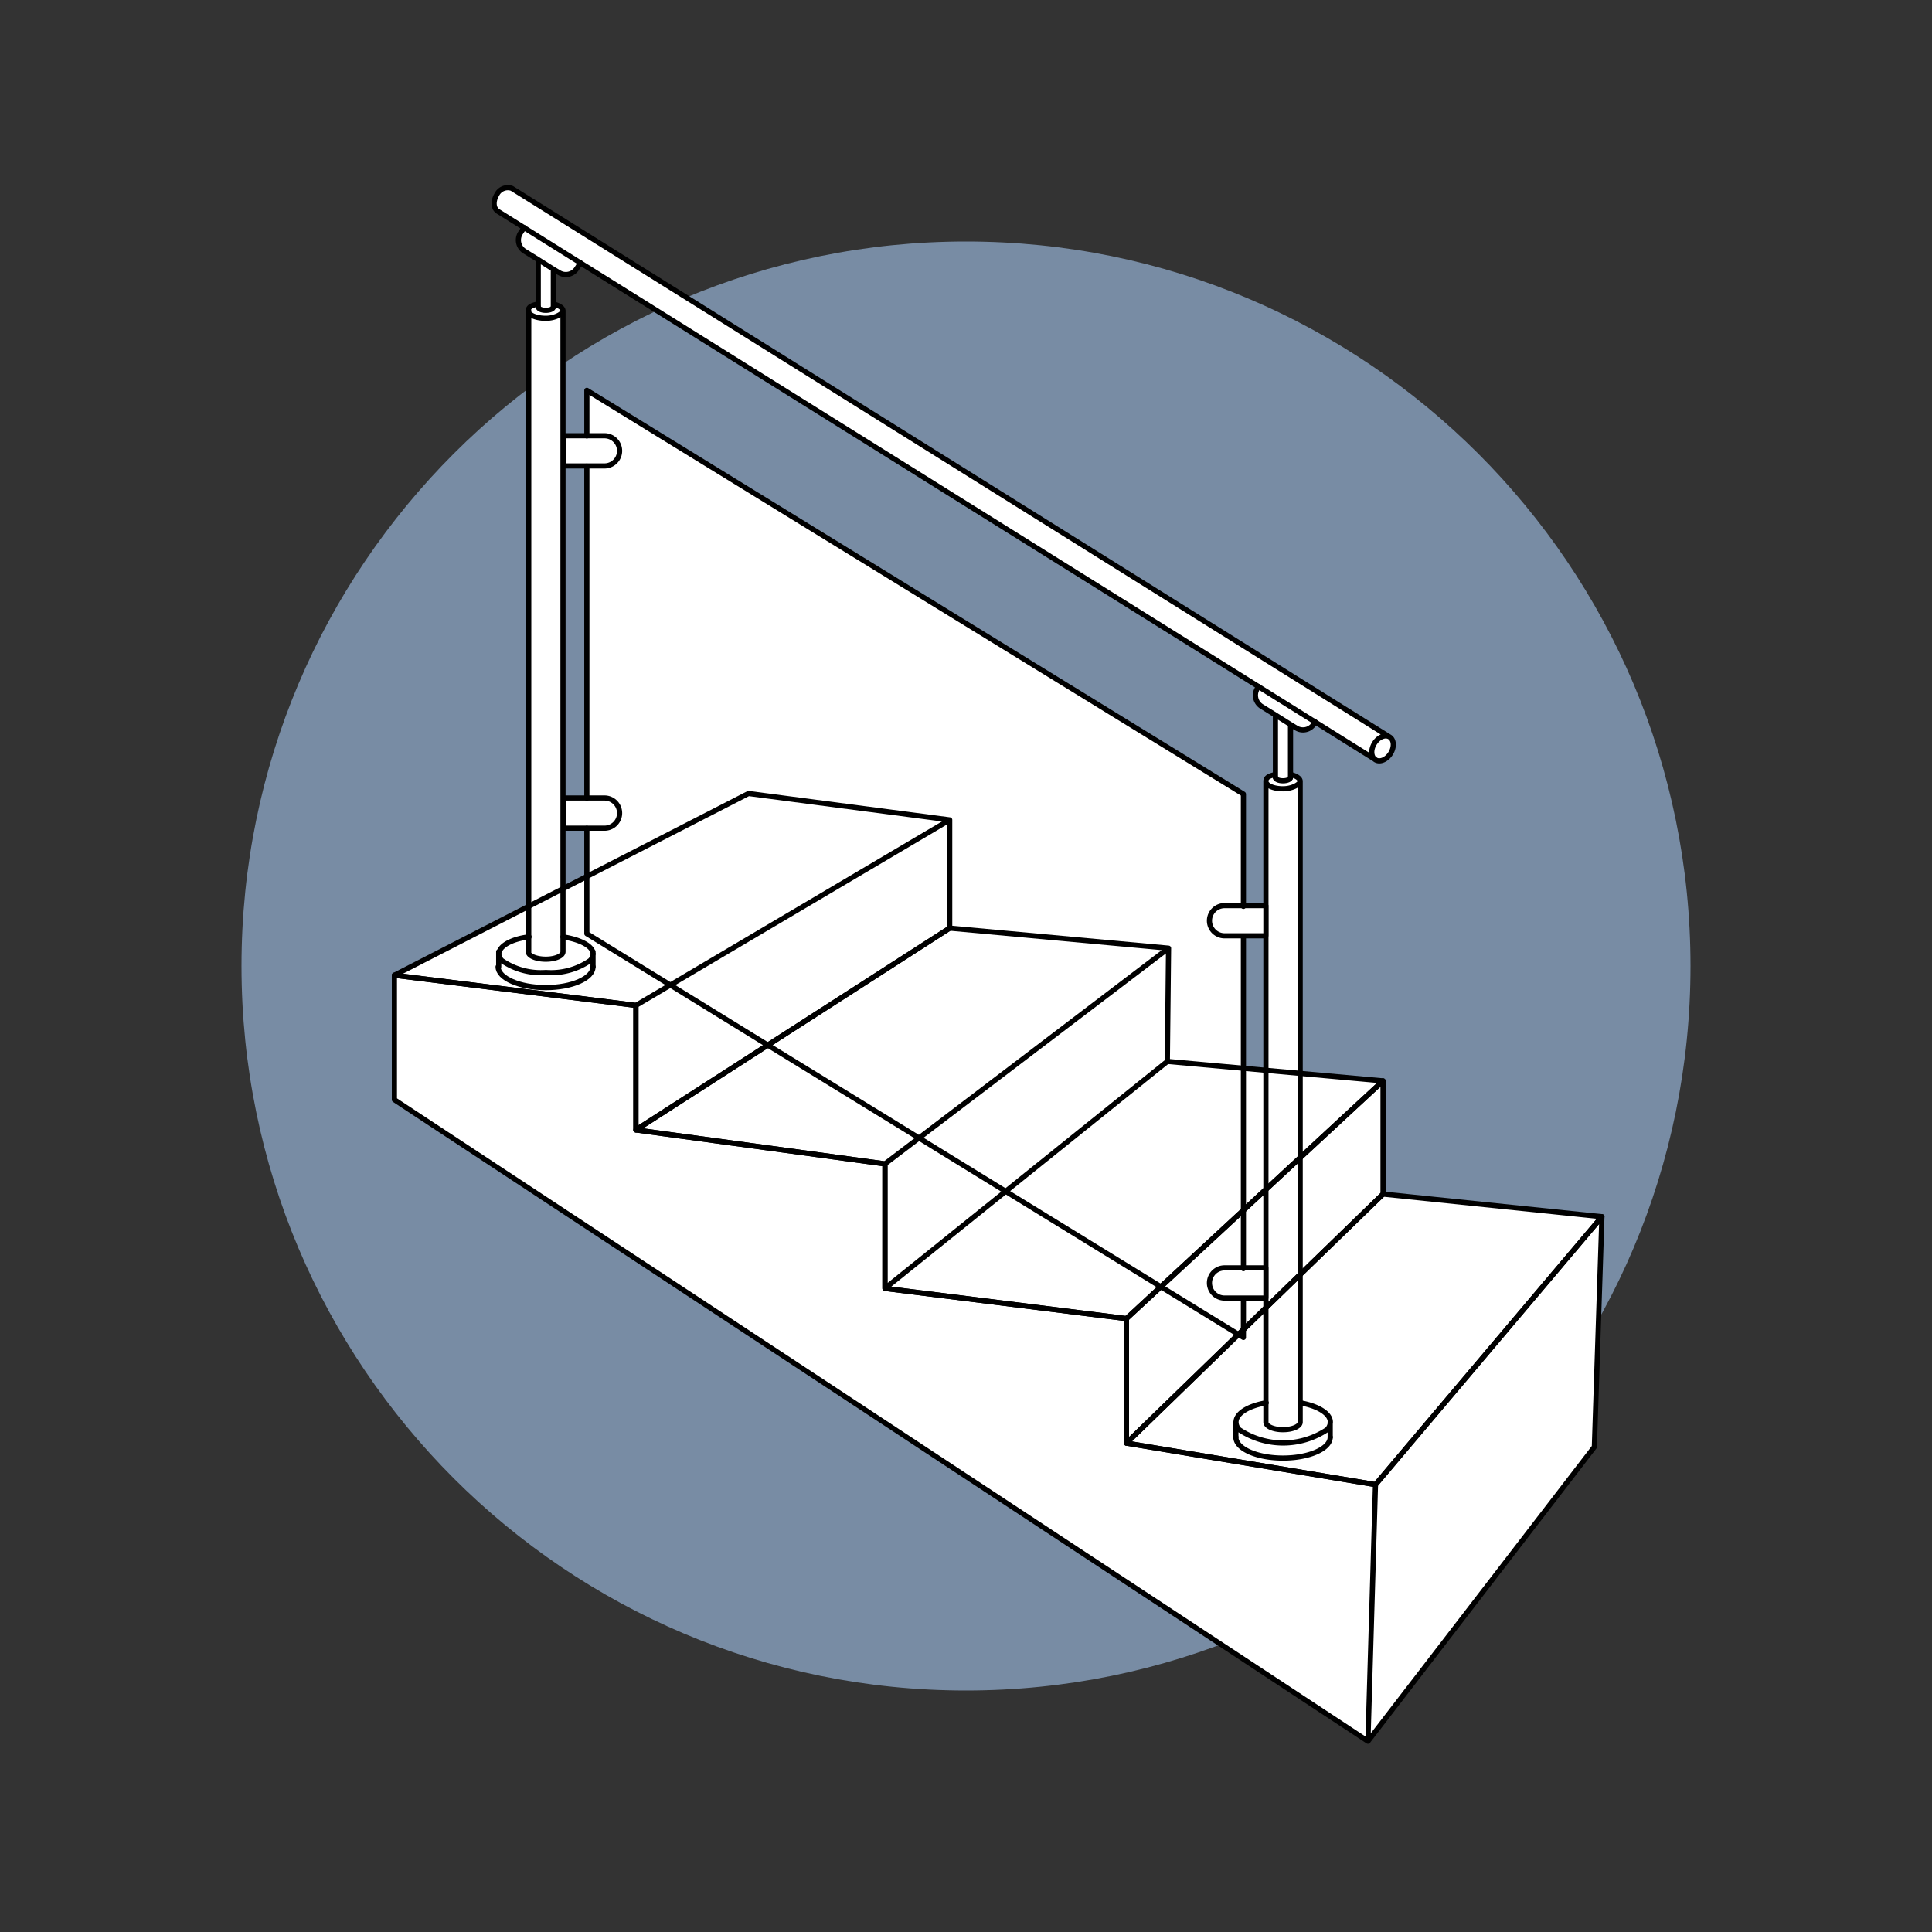 <svg viewBox="0 0 187 187" fill="none" xmlns="http://www.w3.org/2000/svg"><rect x="0" y="0" width="187" height="187" fill="#333333" stroke="none"/><path d="M93.5 163.625c38.729 0 70.125-31.396 70.125-70.125S132.229 23.375 93.5 23.375 23.375 54.771 23.375 93.5s31.396 70.125 70.125 70.125z" fill="#788CA4"/><path d="M133.866 115.575v-10.957l-8.021-.716V75.618c0-.277-.38-.526-.935-.642v-4.85l.511.306a1.26 1.26 0 001.754-.395c.035-.06.074-.119.116-.175l5.844 3.638c.438.278 1.096 0 1.461-.614a1.155 1.155 0 00-.088-1.578L49.54 18.233a1.184 1.184 0 00-1.46.613 1.184 1.184 0 00.13 1.607l2.543 1.593-.35.526a1.272 1.272 0 00.394 1.753l1.344.832v4.252c-.54.131-.92.38-.92.657v57.59l-13.003 6.677v12.053l94.231 62.089 21.914-28.488.73-22.279-21.227-2.133zm-77.065-30.68l-2.308 1.184v-5.844H56.8v4.66zm0-7.582h-2.308v-32.14H56.8v32.14zm65.742 26.297l-2.176-.205V90.651h2.176v12.959zm0-27.977v12.111h-2.191V76.86l-63.55-39.08v4.383h-2.31V30.08c0-.278-.379-.526-.934-.658v-3.33l.511.306a1.257 1.257 0 001.753-.394c.132-.19.234-.38.336-.54l65.669 40.993a1.13 1.13 0 01-.116.175 1.271 1.271 0 00.394 1.754l1.344.832v5.727c-.54.146-.92.395-.92.672l.014.015z" fill="#fff"/><path d="M38.174 94.391v12.053l94.231 62.09.73-24.836-24.105-4.018v-12.052l-23.375-2.922v-12.053l-24.106-3.287V97.313l-23.375-2.922zm116.875 23.375l-.73 22.28-21.914 28.488.73-24.836 21.914-25.932z" stroke="#000" stroke-width=".5" stroke-linecap="round" stroke-linejoin="round"/><path d="M109.03 139.68l24.836-24.105 21.183 2.191-21.914 25.932-24.105-4.018z" stroke="#000" stroke-width=".5" stroke-linecap="round" stroke-linejoin="round"/><path d="M109.03 127.628l24.836-23.01v10.957L109.03 139.68v-12.052z" stroke="#000" stroke-width=".5" stroke-linecap="round" stroke-linejoin="round"/><path d="M85.655 124.706l27.334-21.973 20.877 1.885-24.836 23.01-23.375-2.922zm0-12.053l27.451-20.877-.117 10.957-27.334 21.973v-12.053zm-24.105-3.287l30.372-19.533 21.184 1.943-27.451 20.877-24.106-3.287z" stroke="#000" stroke-width=".5" stroke-linecap="round" stroke-linejoin="round"/><path d="M61.55 97.313v12.053l30.372-19.533V79.358L61.55 97.313zm-23.376-2.922l23.375 2.922 30.373-17.955-19.474-2.556-34.274 17.59zm96.424-21.467c.38-.609.339-1.32-.092-1.59-.431-.27-1.089.006-1.469.615-.381.609-.34 1.32.091 1.59.431.27 1.089-.006 1.47-.615zM49.54 18.233a1.184 1.184 0 00-1.46.613c-.366.614-.336 1.315.102 1.593m84.953 53.091L48.167 20.438m1.373-2.205l84.969 53.105m-5.757 67.773c0 1.11-2.045 2.016-4.572 2.016-2.528 0-4.558-.906-4.558-2.016" stroke="#000" stroke-width=".5" stroke-linecap="round" stroke-linejoin="round"/><path d="M125.845 135.78c1.695.292 2.922 1.022 2.922 1.87a1.064 1.064 0 01-.321.73 7.67 7.67 0 01-8.503 0 1.048 1.048 0 01-.307-.73c0-.848 1.198-1.578 2.922-1.87m6.194 1.87v1.461m-9.13-1.461v1.461" stroke="#000" stroke-width=".5" stroke-linecap="round" stroke-linejoin="round"/><path d="M125.845 137.65c0 .409-.745.73-1.665.73-.921 0-1.651-.321-1.651-.73m2.381-62.69c.555.132.935.38.935.658s-.745.73-1.665.73c-.921 0-1.651-.32-1.651-.73 0-.409.38-.526.92-.657m-.92 62.689V75.618m3.316 0v62.032m-7.319-49.994h4.017v2.922h-4.017a1.46 1.46 0 110-2.922zm0 35.063h4.017v2.922h-4.017a1.46 1.46 0 110-2.922zm8.78-52.842a1.993 1.993 0 00-.117.175v0a1.246 1.246 0 01-.793.566 1.254 1.254 0 01-.96-.171l-.526-.322-1.461-.92-1.344-.833a1.273 1.273 0 01-.394-1.753v0a1.27 1.27 0 00.117-.175m1.621 2.805v6.019m1.461-5.114v5.114" stroke="#000" stroke-width=".5" stroke-linecap="round" stroke-linejoin="round"/><path d="M124.91 75.253c0 .175-.321.321-.73.321s-.731-.146-.731-.321M57.4 93.573c0 1.11-2.045 2.016-4.572 2.016-2.528 0-4.617-.905-4.617-2.016" stroke="#000" stroke-width=".5" stroke-linecap="round" stroke-linejoin="round"/><path d="M54.493 90.68c1.695.263 2.922.906 2.922 1.666a.934.934 0 01-.322.643 6.647 6.647 0 01-4.25 1.14 6.676 6.676 0 01-4.252-1.14.922.922 0 01-.307-.643c0-.76 1.198-1.461 2.922-1.666m6.194 1.432v1.461m-9.13-1.461v1.461" stroke="#000" stroke-width=".5" stroke-linecap="round" stroke-linejoin="round"/><path d="M54.493 92.112c0 .41-.745.73-1.666.73-.92 0-1.694-.32-1.694-.73m2.425-62.689c.555.132.935.38.935.658 0 .277-.745.73-1.666.73-.92 0-1.694-.321-1.694-.73 0-.41.38-.526.935-.658m-.892 62.689V30.081m3.317-.001v62.032M58.51 45.1h-3.944v-2.922h3.944a1.46 1.46 0 110 2.921zm0 35.062h-3.944V77.24h3.944a1.46 1.46 0 110 2.922zm-2.337-54.727c-.102.16-.204.35-.336.54a1.256 1.256 0 01-1.753.395l-.511-.307-1.461-.92-1.344-.833a1.271 1.271 0 01-.395-1.753v0l.35-.526m1.374 7.685v-4.543m1.461 4.543v-3.623" stroke="#000" stroke-width=".5" stroke-linecap="round" stroke-linejoin="round"/><path d="M53.558 29.716c0 .175-.321.321-.73.321-.41 0-.73-.146-.73-.321m68.254 60.935v32.141m0 2.922v3.74l-.482-.292-7.509-4.617-15.019-9.233-8.4-5.172-14.624-8.984-9.438-5.815-7.626-4.69-.453-.277V80.177m63.551 7.553V76.86l-63.55-39.08v4.412m-.001 35.063V45.114" stroke="#000" stroke-width=".5" stroke-linecap="round" stroke-linejoin="round"/></svg>